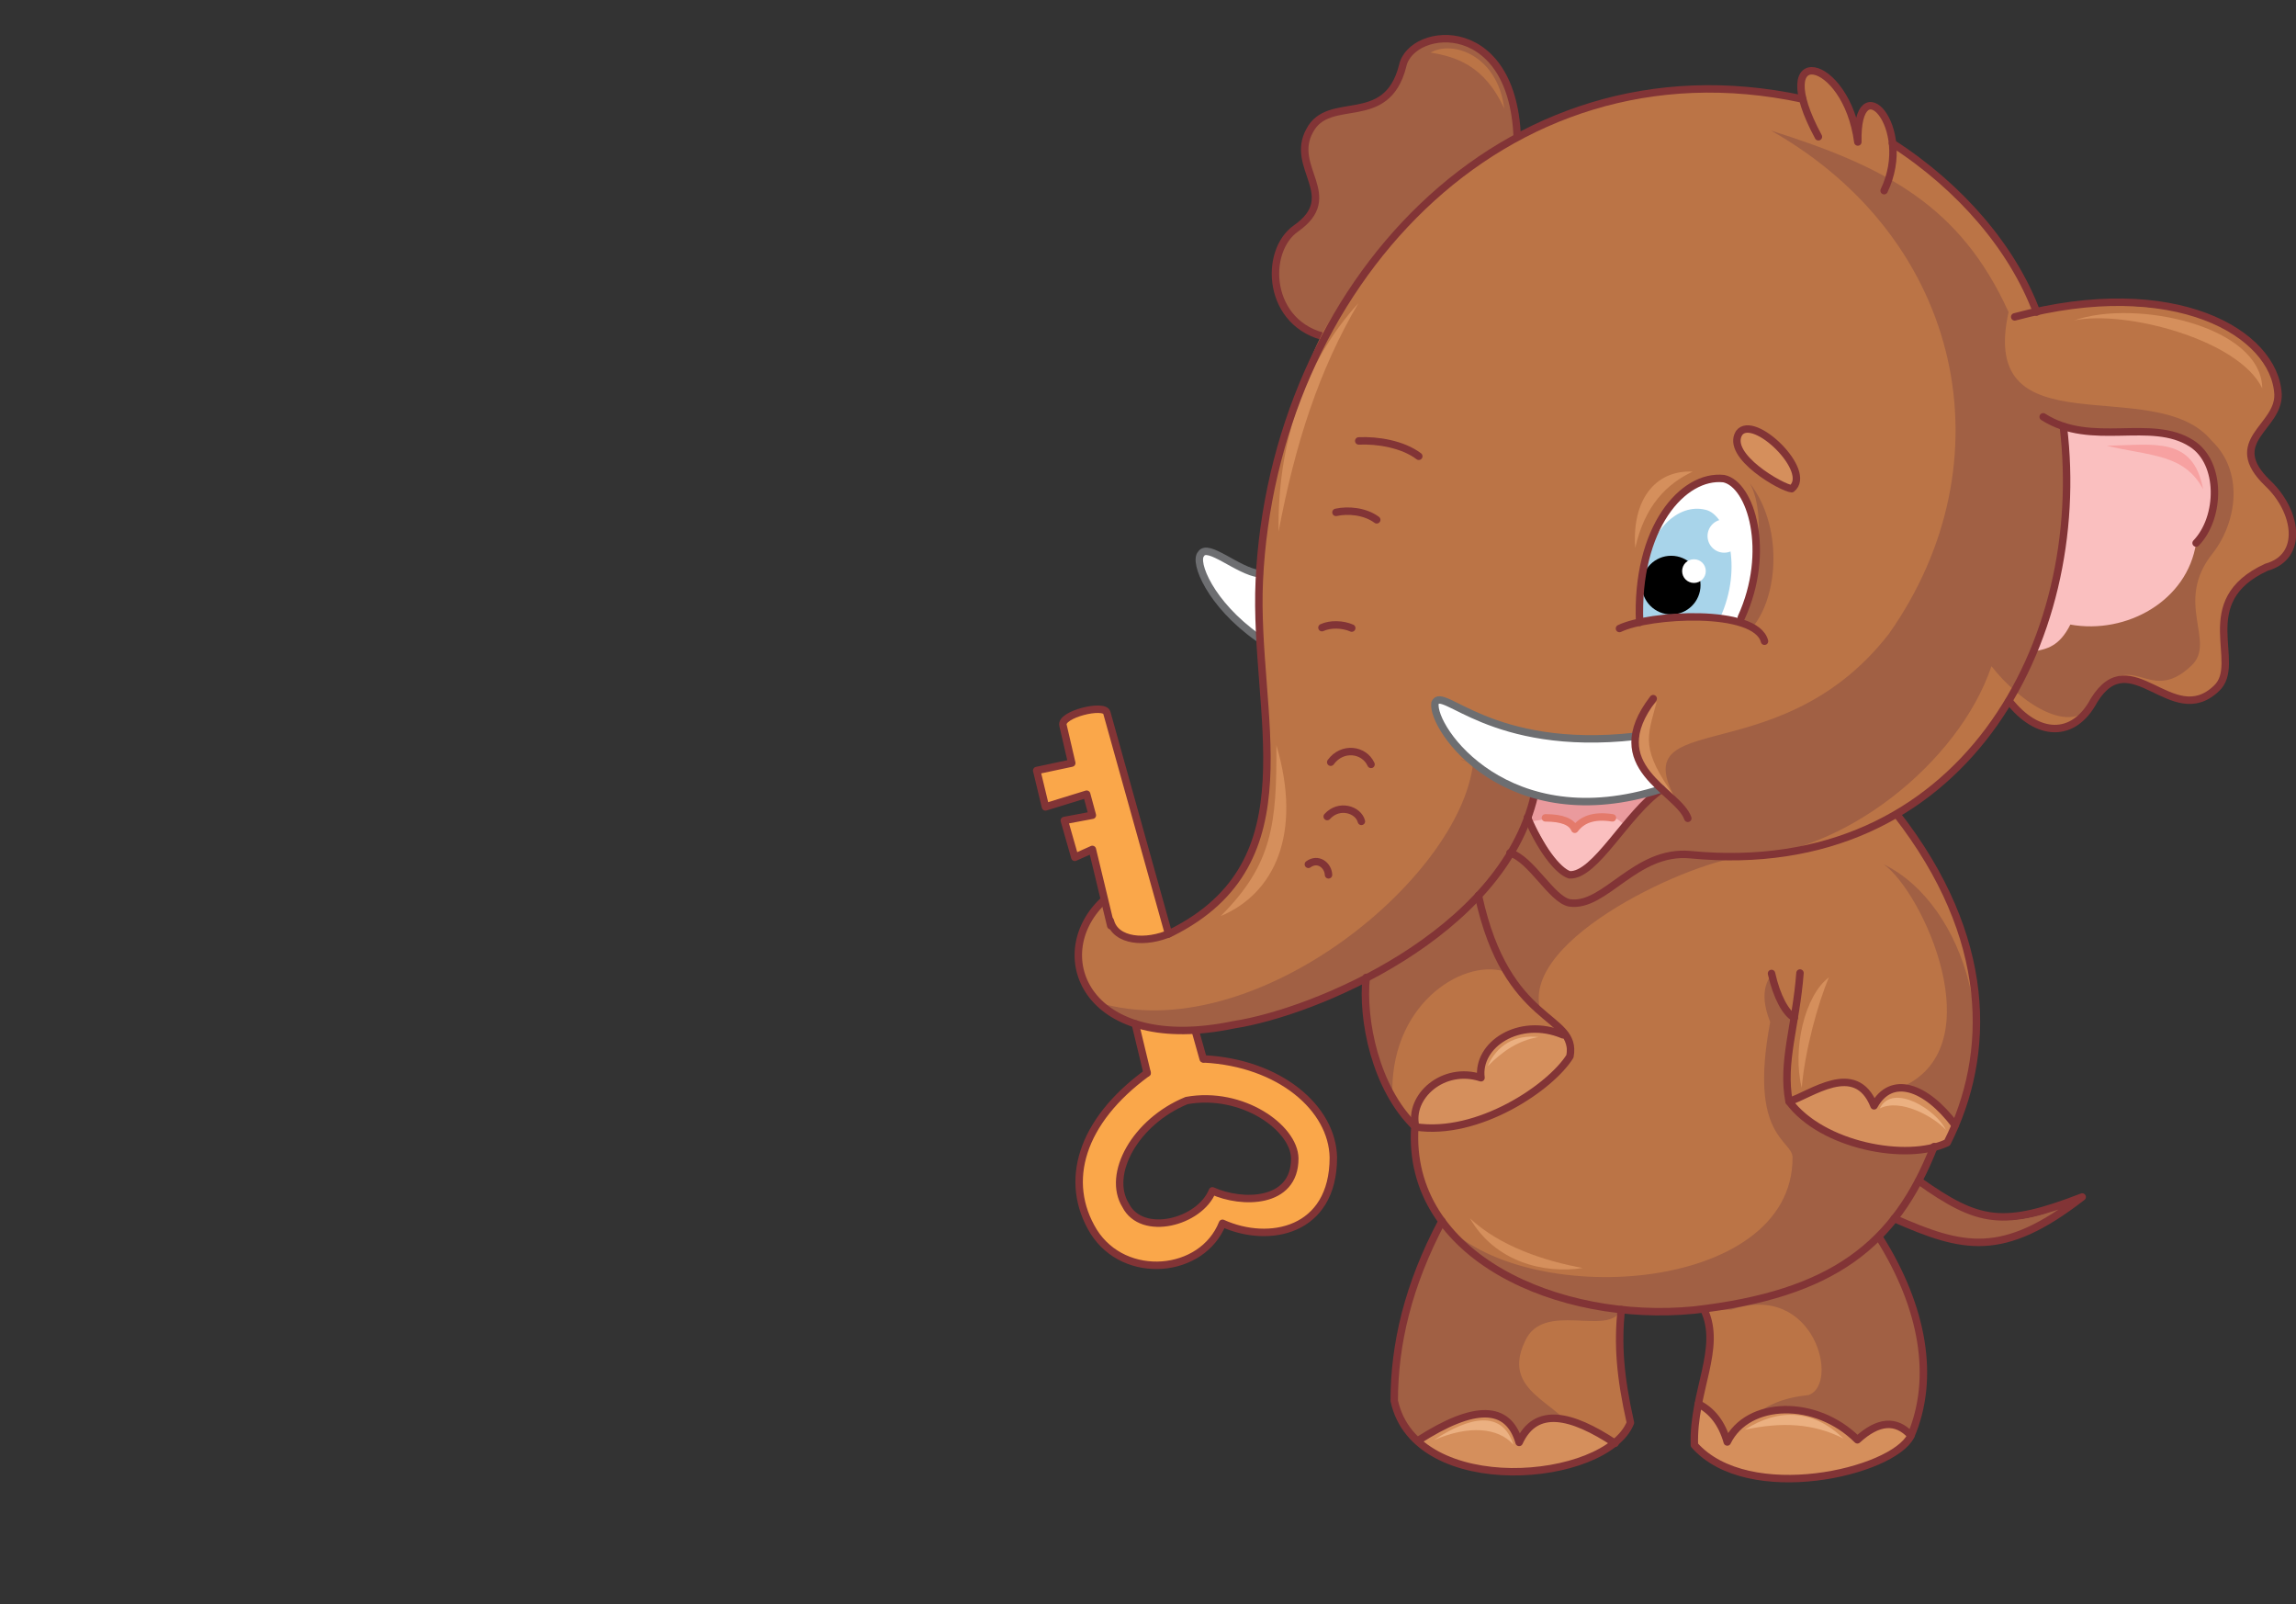 <?xml version="1.0" encoding="utf-8"?>
<!-- Generator: Adobe Illustrator 21.1.0, SVG Export Plug-In . SVG Version: 6.00 Build 0)  -->
<svg version="1.1" id="Layer_1" xmlns="http://www.w3.org/2000/svg" xmlns:xlink="http://www.w3.org/1999/xlink" x="0px" y="0px"
	 viewBox="0 0 524 366" style="enable-background:new 0 0 524 366;" xml:space="preserve">
<rect x="0" y="0" width="524" height="366" fill="#333333" stroke="none"/>
<style type="text/css">
	.st0{fill-rule:evenodd;clip-rule:evenodd;fill:#FAA74A;}
	.st1{fill-rule:evenodd;clip-rule:evenodd;fill:#A16044;}
	.st2{fill:none;stroke:#823436;stroke-width:1.7;stroke-linecap:round;stroke-linejoin:round;stroke-miterlimit:22.926;}
	.st3{fill-rule:evenodd;clip-rule:evenodd;fill:#BB7446;}
	.st4{fill-rule:evenodd;clip-rule:evenodd;fill:#FABFBF;}
	.st5{fill-rule:evenodd;clip-rule:evenodd;fill:#EA9A9D;}
	.st6{fill-rule:evenodd;clip-rule:evenodd;fill:#FFFFFF;}
	.st7{fill:none;stroke:#6D6E71;stroke-width:1.7;stroke-linecap:round;stroke-linejoin:round;stroke-miterlimit:22.926;}
	.st8{fill-rule:evenodd;clip-rule:evenodd;fill:#A8D4EA;}
	.st9{fill:none;stroke:#E47A6B;stroke-width:1.7;stroke-linecap:round;stroke-linejoin:round;stroke-miterlimit:22.926;}
	.st10{fill-rule:evenodd;clip-rule:evenodd;}
	.st11{fill-rule:evenodd;clip-rule:evenodd;fill:#D58F5C;}
	.st12{fill-rule:evenodd;clip-rule:evenodd;fill:#EBB081;}
	.st13{fill-rule:evenodd;clip-rule:evenodd;fill:#F7A1A1;}
</style>
<path class="st0" d="M270.8,251.1c12.6-2.3,24.6,6.1,24.7,13.2c0,10.5-12.2,10.4-18.8,7.4c-2.9,7.2-16.1,10.6-19.8,3.3
	C252.7,267.9,259.2,255.9,270.8,251.1z M274.6,241.6l-12.9,3.2c-15.1,11-19.2,24.8-12.2,36.2c7.1,11.3,24.8,9.7,29.4-1.9
	c10.6,4.8,25.3,1.9,25.3-15C303.9,252.8,291.9,242.5,274.6,241.6z"/>
<path class="st0" d="M253.6,211.1l8.2,33.6l9.1,6.4l3.8-9.5l-7.9-28.5l-14.1-50.5c-0.6-2.1-10.7,0.4-10,2.9l2,8.6l-8,1.7l2,8.3
	l9.4-2.9l1.3,4.8l-6.4,1.2l2.4,8.4l4-1.8L253.6,211.1z"/>
<path class="st1" d="M303.1,76.9L346.3,34c0.4-30.9-24.3-28.4-26.2-19c-3.7,14.4-16.8,6.3-21.2,14.7c-4.7,8.5,7.4,14.9-3.1,22.3
	C288.4,57.3,289.1,74.2,303.1,76.9z"/>
<path class="st2" d="M346.3,34.1c0.4-30.9-24.3-28.4-26.2-19c-3.7,14.4-16.8,6.3-21.2,14.7c-4.7,8.5,7.4,14.9-3.1,22.3
	c-7.5,5.2-6.7,22.1,7.2,24.9"/>
<path class="st3" d="M458.4,159.9c-7.6,11.6-16.2,19.9-25.7,25.9c20,27,23.5,53,11.5,74.9h-3.1l-2.1,6.5l-4.7,9.1l-5.6,6
	c12.2,20.4,13.2,33.1,6.9,46c-4.7,7.4-34.4,15.7-49,1.5c-0.8-13.4,6.9-22.7,2.2-30.9l-19.1,0.1c-2.2,10,1.1,15.5,2.2,25.8
	c-9.9,16.7-44.1,9.6-53.6-3.6l10.6-42.4c-4.9-7.4-6.9-14.5-6.1-21.5c-7.3-7.8-12-18.2-11.2-34.1c-16.7,8.4-36,14.5-49.4,11.4
	c-18.4-3.4-19.8-21-10.8-28.6l2.5,6.2c3.4,4.7,12,2.8,21.5-4.4c1.6-1.2,1.6-1.8,3.2-3.2c13.2-15.6,10.7-28.2,8.4-58.9
	c-15.2-12.4-15-21.5-10.1-19.3l10.5,4.7c1.7-20.2,6.4-38.8,14.6-55.5c26.4-44.7,68.6-61.3,109.3-52.5c-2.3-10.1,9.1-9.5,12.5,9.5
	c0.1-8.8,4.9-12.5,7.9,0.3c14.9,8.6,26.1,21.2,32.9,38.5c36.4-6.4,55.5,6.4,55.2,18.9c0.2,7.6-12.3,10.6-2.4,20.2
	c6.8,6.4,8.4,16.8-0.2,19.2c-17.1,7.8-5.2,22-11.5,27.7c-10.1,9.6-19.5-10.9-27.9,2.7C473.1,168.6,464.8,168.1,458.4,159.9z"/>
<path class="st1" d="M404,233.2c-5,26.4,5.1,26.8,5.1,30.9c0.1,31.3-61.8,35-80,14.5c-4.3,6.1-19.2,39.6-5.6,50.2
	c11.7,6.2,32.5,5.2,37.1,1.1c-1.4-9.7-18.7-10.9-12.6-23.8c4.1-9.5,19.1-1,21.9-7.2l25.3-0.1c18.9-6.5,24.8,17.1,17.5,19.5
	c-11.8,1.2-15.5,7.3-18,13.9c11.1,8.4,35.3,5.3,41.1-4c6.3-12.9,5.3-25.5-6.9-46l3.9-4c11.3,4.5,21.6,11.3,42.6-5
	c-20.5,10-24.2,3.3-37.3-3.7l3.6-7.8l2.8-1c13.6-21.5,4.3-54.3-14.6-63.5c8.9,6.3,25,41.3,4.4,50.7l-1.5,6l-24.3-2.6
	c-0.8-5.1-0.7-11,1.1-19l-3.4-4.6l-1.8-5.5C402,225.3,402.4,229.1,404,233.2z M454.5,152c-7.5,22.2-34.1,43.1-57.1,43.5
	c-13.1,1.6-52.8,20.1-45.3,36.5l-5-4.7l-3.9-5.7c-9.7-2.8-26.4,7.9-25.4,29c-3.3-6.7-6.8-18.6-6.1-27.5
	c-22.5,9.5-43.7,19.2-61.1,5.6c35.2,10.7,82.6-28,85.6-54.6c-14.4-4.8,28.3,11.7,38.2,0.4l10.7,12.2c-18.7-27.8,19.6-8.1,46-42.1
	c27.5-39,17.2-89.8-26.9-114.8c26.3,8.3,43.2,17.2,54.2,41.4c-7.1,32,33.5,13.7,46.3,29.3c7.4,7,5.9,18.4,0.4,25.6
	c-9.2,11.3,0.9,20.3-5,25.8c-10.1,9.6-13.8-5.5-22.2,8.1C473.1,168.6,460.9,160.2,454.5,152z"/>
<polygon class="st4" points="377.4,180.6 352.6,179.7 349.8,181.7 349.6,187.3 355.2,197.2 358.3,199.5 361.6,198.3 364.2,196.1 "/>
<path class="st5" d="M377.4,180.6l-24.8-0.9l-2.8,2l-0.2,5.7c6.4-1.2,9.7-0.6,9.9,1.9c4.2-4.1,8-4.5,11.4-0.9L377.4,180.6z"/>
<path class="st4" d="M501.2,123.9c-2,13.2-15.9,20.9-28.7,18.6c-2.5,5-5.4,5.6-8.3,6.1c6.5-17.5,8.7-34.6,6.8-51.2
	c11.1,2.8,19.9-2.1,29.3,3.9C507.1,105.5,506.8,118.1,501.2,123.9z"/>
<path class="st6" d="M374.1,142.3c8-1.7,14.7-3,22.6-0.4c6.9-15.1,2.8-31.4-3.4-32.7C384,108.2,373.3,120.7,374.1,142.3z"/>
<path class="st2" d="M430,43.5c7-14.6-6.4-28.9-6-11.1c-2.6-19.6-20.9-23.2-9-1.2"/>
<path class="st2" d="M470.9,97.3c5.9,48.8-22.9,103.7-85.1,97.7c-12.6-1.2-19.5,12.2-27.6,11c-4.1-0.8-8.8-10.1-13.6-11.4
	 M431.9,32.7c15.7,10.1,27.5,24.1,32.9,38.5"/>
<path class="st6" d="M287.1,145.5l0.3-14.6c-4.9-0.6-11.8-7.1-13.3-4.5C272.4,128.2,276.2,137.8,287.1,145.5z"/>
<path class="st6" d="M379.2,180.1c-4.5-3.1-6.5-7.1-6-12c-33.1,3.7-44.1-11.7-45.7-7.6C326.6,166.3,344.1,191.3,379.2,180.1z"/>
<path class="st2" d="M379.2,180.1c-8,5.5-15.1,19.8-21,19.5c-2.8-0.9-6.8-6.4-9.6-13.1"/>
<path class="st7" d="M287.4,130.9c-4.9-0.6-11.8-7.1-13.3-4.5c-1.7,1.8,2.1,11.4,13,19.1"/>
<path class="st8" d="M374.7,131.9l-0.5,10.1c4.7-0.8,11.5-2.4,18.3-0.9c5.5-11.8,1.6-23.8-3.3-24.8
	C383.1,114.8,376.3,120.7,374.7,131.9z"/>
<path class="st9" d="M368,186.6c-4.5-0.7-7,0.5-8.6,2.6c-0.7-1.7-2.9-2.6-6.7-2.6"/>
<path class="st2" d="M459.8,72.3c36.5-9.8,59.4,3.7,60.1,17.7c0.2,7.6-12.3,10.6-2.4,20.2c6.8,6.4,8.4,16.8-0.2,19.2
	c-17.1,7.8-5.2,22-11.5,27.7c-10.1,9.6-19.5-10.9-27.9,2.7c-4.7,8.8-13,8.3-19.4,0.1"/>
<path class="st2" d="M466.3,95.1c11.1,7.1,24.6,0.1,33.9,6.1c6.9,4.4,6.6,16.9,1,22.7"/>
<circle class="st10" cx="381.4" cy="133.5" r="6.7"/>
<path class="st6" d="M386.6,133c1.5,0,2.7-1.2,2.7-2.7s-1.2-2.7-2.7-2.7s-2.7,1.2-2.7,2.7S385.1,133,386.6,133z"/>
<circle class="st6" cx="393.5" cy="122.3" r="3.8"/>
<path class="st11" d="M446.1,256.7l-1.8,3.9c-12.7,4.3-27.5,0.6-36.1-9.4c8.8-4.8,16.6-7,19.4,1
	C431.6,245.2,438.1,246.5,446.1,256.7z"/>
<path class="st11" d="M408.9,111.5c-2.1-0.1-15.2-7.5-12-12.7C400.2,94.3,413.9,107.6,408.9,111.5z"/>
<path class="st2" d="M408.9,111.5c-2.1-0.1-15.2-7.5-12-12.7C400.2,94.3,413.9,107.6,408.9,111.5z"/>
<path class="st11" d="M387.5,320.3l-0.8,9.2c11.5,13.4,45.9,6.6,49.4-2.1c-3.4-3.7-7.5-3.3-12.2,1c-9.4-9.4-25-9.1-29.7,0.5
	C393,324.8,390.8,321.9,387.5,320.3z"/>
<path class="st2" d="M432.9,185.8c21.9,28.1,21.7,54.7,11.5,74.9c-9.2,4.4-28.6,0.7-36.1-9.4c-1.7-9,1.6-17.4,2.5-29.3"/>
<path class="st11" d="M323,257.1c17.3,0,27.9-6.6,35.3-16.1l-1.7-4.9c-10-4.2-19.7,2.3-18.7,9.8C329.3,243.1,321.3,250.3,323,257.1z
	"/>
<path class="st2" d="M409.5,232.2c-1.9-1-4-4.7-5.2-10.1"/>
<path class="st11" d="M323.5,328.8c9.3,8.5,28.2,11.2,45,0.5c-10-6.6-18.1-8.5-21.9-0.2C344.2,320.6,336.5,320.4,323.5,328.8z"/>
<path class="st2" d="M408.3,251.3c4.8-1.4,15.2-9.6,19.4,1c3.9-7.1,11.7-4.6,18.5,4.4"/>
<path class="st2" d="M441.4,261.6c-8.8,22.4-23.1,33.7-54.8,37.3c-30.7,3-65.7-12.1-63.7-41.8"/>
<path class="st2" d="M428.8,282.2c10.2,16.1,12.9,32.3,7.3,45.4c-4.1,8.3-37.1,16-49.4,2.1c-0.4-12.2,6.4-22.1,2.2-30.9"/>
<path class="st2" d="M436.1,327.5c-3.4-3.7-7.5-3.3-12.2,1c-9.4-9.4-25-9.1-29.7,0.5c-1.2-4.2-3.4-7.1-6.6-8.7"/>
<path class="st2" d="M437.9,269.4c13.7,9.7,19.2,10.7,37.3,3.7c-18.2,14.1-27.2,11.8-42.9,4.9"/>
<path class="st2" d="M370,298.8c-0.8,8-0.3,15.1,2.1,25.8c-5.5,13.8-49,17.7-53.9-5c0-12.8,3.1-26.3,10.9-41"/>
<path class="st2" d="M337.4,204.3c6.5,30.1,22.7,26.9,20.9,36.7c-4.4,7.1-21,18.3-35.3,16.1c-9.2-8.9-12.2-24.6-11.2-34.1"/>
<path class="st2" d="M356.7,236.1c-10-4.2-19.7,2.3-18.7,9.8c-8.6-2.8-16.6,4.3-14.9,11.2"/>
<path class="st2" d="M368.6,329.3c-10-6.6-18.1-8.5-21.9-0.2c-2.5-8.6-10.2-8.7-23.1-0.4"/>
<path class="st11" d="M378.1,160.1c-2.2,8.3-3.8,10.6,4.3,22C372.8,174.3,369.1,168.7,378.1,160.1z"/>
<path class="st12" d="M351.1,236.6c-4.5,0.8-8.1,3.1-11.6,6.7C341.6,238.5,345.7,236,351.1,236.6z"/>
<path class="st12" d="M444.1,257.8c-2.7-3-10.4-7.3-15.1-4.9C432,246.9,442,253.3,444.1,257.8z"/>
<path class="st11" d="M335.5,278c6.9,6.4,17,9.7,25.7,11.3C352.4,290.7,341.2,287.9,335.5,278z"/>
<path class="st11" d="M417.4,223c-2.6,6.1-5.5,16.9-6.2,25.2C409,239.3,411.9,227.1,417.4,223z"/>
<path class="st12" d="M420.7,328.2c-6.9-3.5-14.1-3.8-22.5-2C406,321.2,413.9,321.6,420.7,328.2z"/>
<path class="st12" d="M345.4,329.6c-3.5-3.9-10.2-4.5-18.2-1C335.5,323.1,342.8,321.7,345.4,329.6z"/>
<path class="st3" d="M343.3,24.8c-4.5-10-11.3-11.9-16.8-12.8C331.5,9.1,341.8,12.6,343.3,24.8z"/>
<path class="st11" d="M373.2,125c2.2-9.7,7.2-14.6,13.1-17.4C377.6,107.2,372.4,114.3,373.2,125z"/>
<path class="st13" d="M502.8,111.6c-4.4-8.1-12-7.5-22-9.9C491.7,101.5,500.5,99.5,502.8,111.6z"/>
<path class="st11" d="M310,69.2c-8.9,15.1-14.4,31.9-18.2,52.1C291.5,101.3,297.6,82.8,310,69.2z"/>
<path class="st11" d="M278.6,209c11.8-11.8,12.8-21,12.7-39C297.3,190.3,290.8,203.9,278.6,209z"/>
<path class="st2" d="M314.2,118.6c-2.7-2-6.6-2.3-9.3-1.7 M323.8,104.1c-3.7-2.8-9.5-3.7-13.7-3.5 M308.5,143.3
	c-2-0.9-4.9-1-6.8-0.1"/>
<path class="st11" d="M516.3,88.6c-5.4-11.2-31.4-17.9-42.9-15.5C487.3,68.2,516.1,74.3,516.3,88.6z"/>
<path class="st1" d="M399.3,110.2c4.4,7.5,1.1,25.3-2.5,31.7l3.1,1.3C406.1,135.8,406.8,119.7,399.3,110.2z"/>
<path class="st2" d="M369.6,143.4c6.8-3.3,31.1-4.7,33.1,2.9"/>
<path class="st2" d="M397.4,140.9c6.9-15.1,2.2-30.4-4-31.7c-9.3-1-20.1,11.2-19.2,32.8"/>
<path class="st2" d="M303.7,173.9c2.6-3.6,7.6-3,9.2,0.5"/>
<path class="st2" d="M302.9,186.3c2.7-3,7.1-1.6,7.8,1.1"/>
<path class="st2" d="M298.6,197.2c2.2-1.6,4.5,0.2,4.6,2.4"/>
<path class="st2" d="M350.2,181.4c-7.3,31.8-50.3,49.6-68.6,52.4c-33.5,7-42.7-15.6-30.1-28 M411.4,22.6
	c-69-14.8-120.9,43.6-124,109.9c-1.4,30.6,12.4,64.1-20.1,80.3c-5.8,2.6-12.7,2-13.9-2.7"/>
<path class="st7" d="M373.2,168c-33.1,3.7-44.1-11.7-45.7-7.6c-0.9,5.8,16.6,30.9,51.7,19.6"/>
<path class="st2" d="M377.3,159.4c-12,15.6,5.7,21,7.9,27.3"/>
<path class="st2" d="M259.1,233.6l2.7,11.2 M266.7,213.1l-14.1-50.5c-0.6-2.1-10.7,0.4-10,2.9l2,8.6l-8,1.7l2,8.3l9.4-2.9l1.3,4.8
	l-6.4,1.2l2.4,8.4l4-1.8l4.2,17.4 M274.6,241.6l-1.8-6.4"/>
<path class="st2" d="M261.8,244.8c-15.1,11-19.2,24.8-12.2,36.2c7.1,11.3,24.8,9.7,29.4-1.9c10.6,4.8,25.3,1.9,25.3-15
	c-0.2-11.3-12.3-21.6-29.5-22.5"/>
<path class="st2" d="M270.8,251.1c-11.7,4.8-18.3,16.8-13.9,23.9c3.7,7.3,16.9,3.9,19.8-3.3c6.6,3,18.8,3.1,18.8-7.4
	C295.4,257.3,283.5,248.8,270.8,251.1z"/>
</svg>

